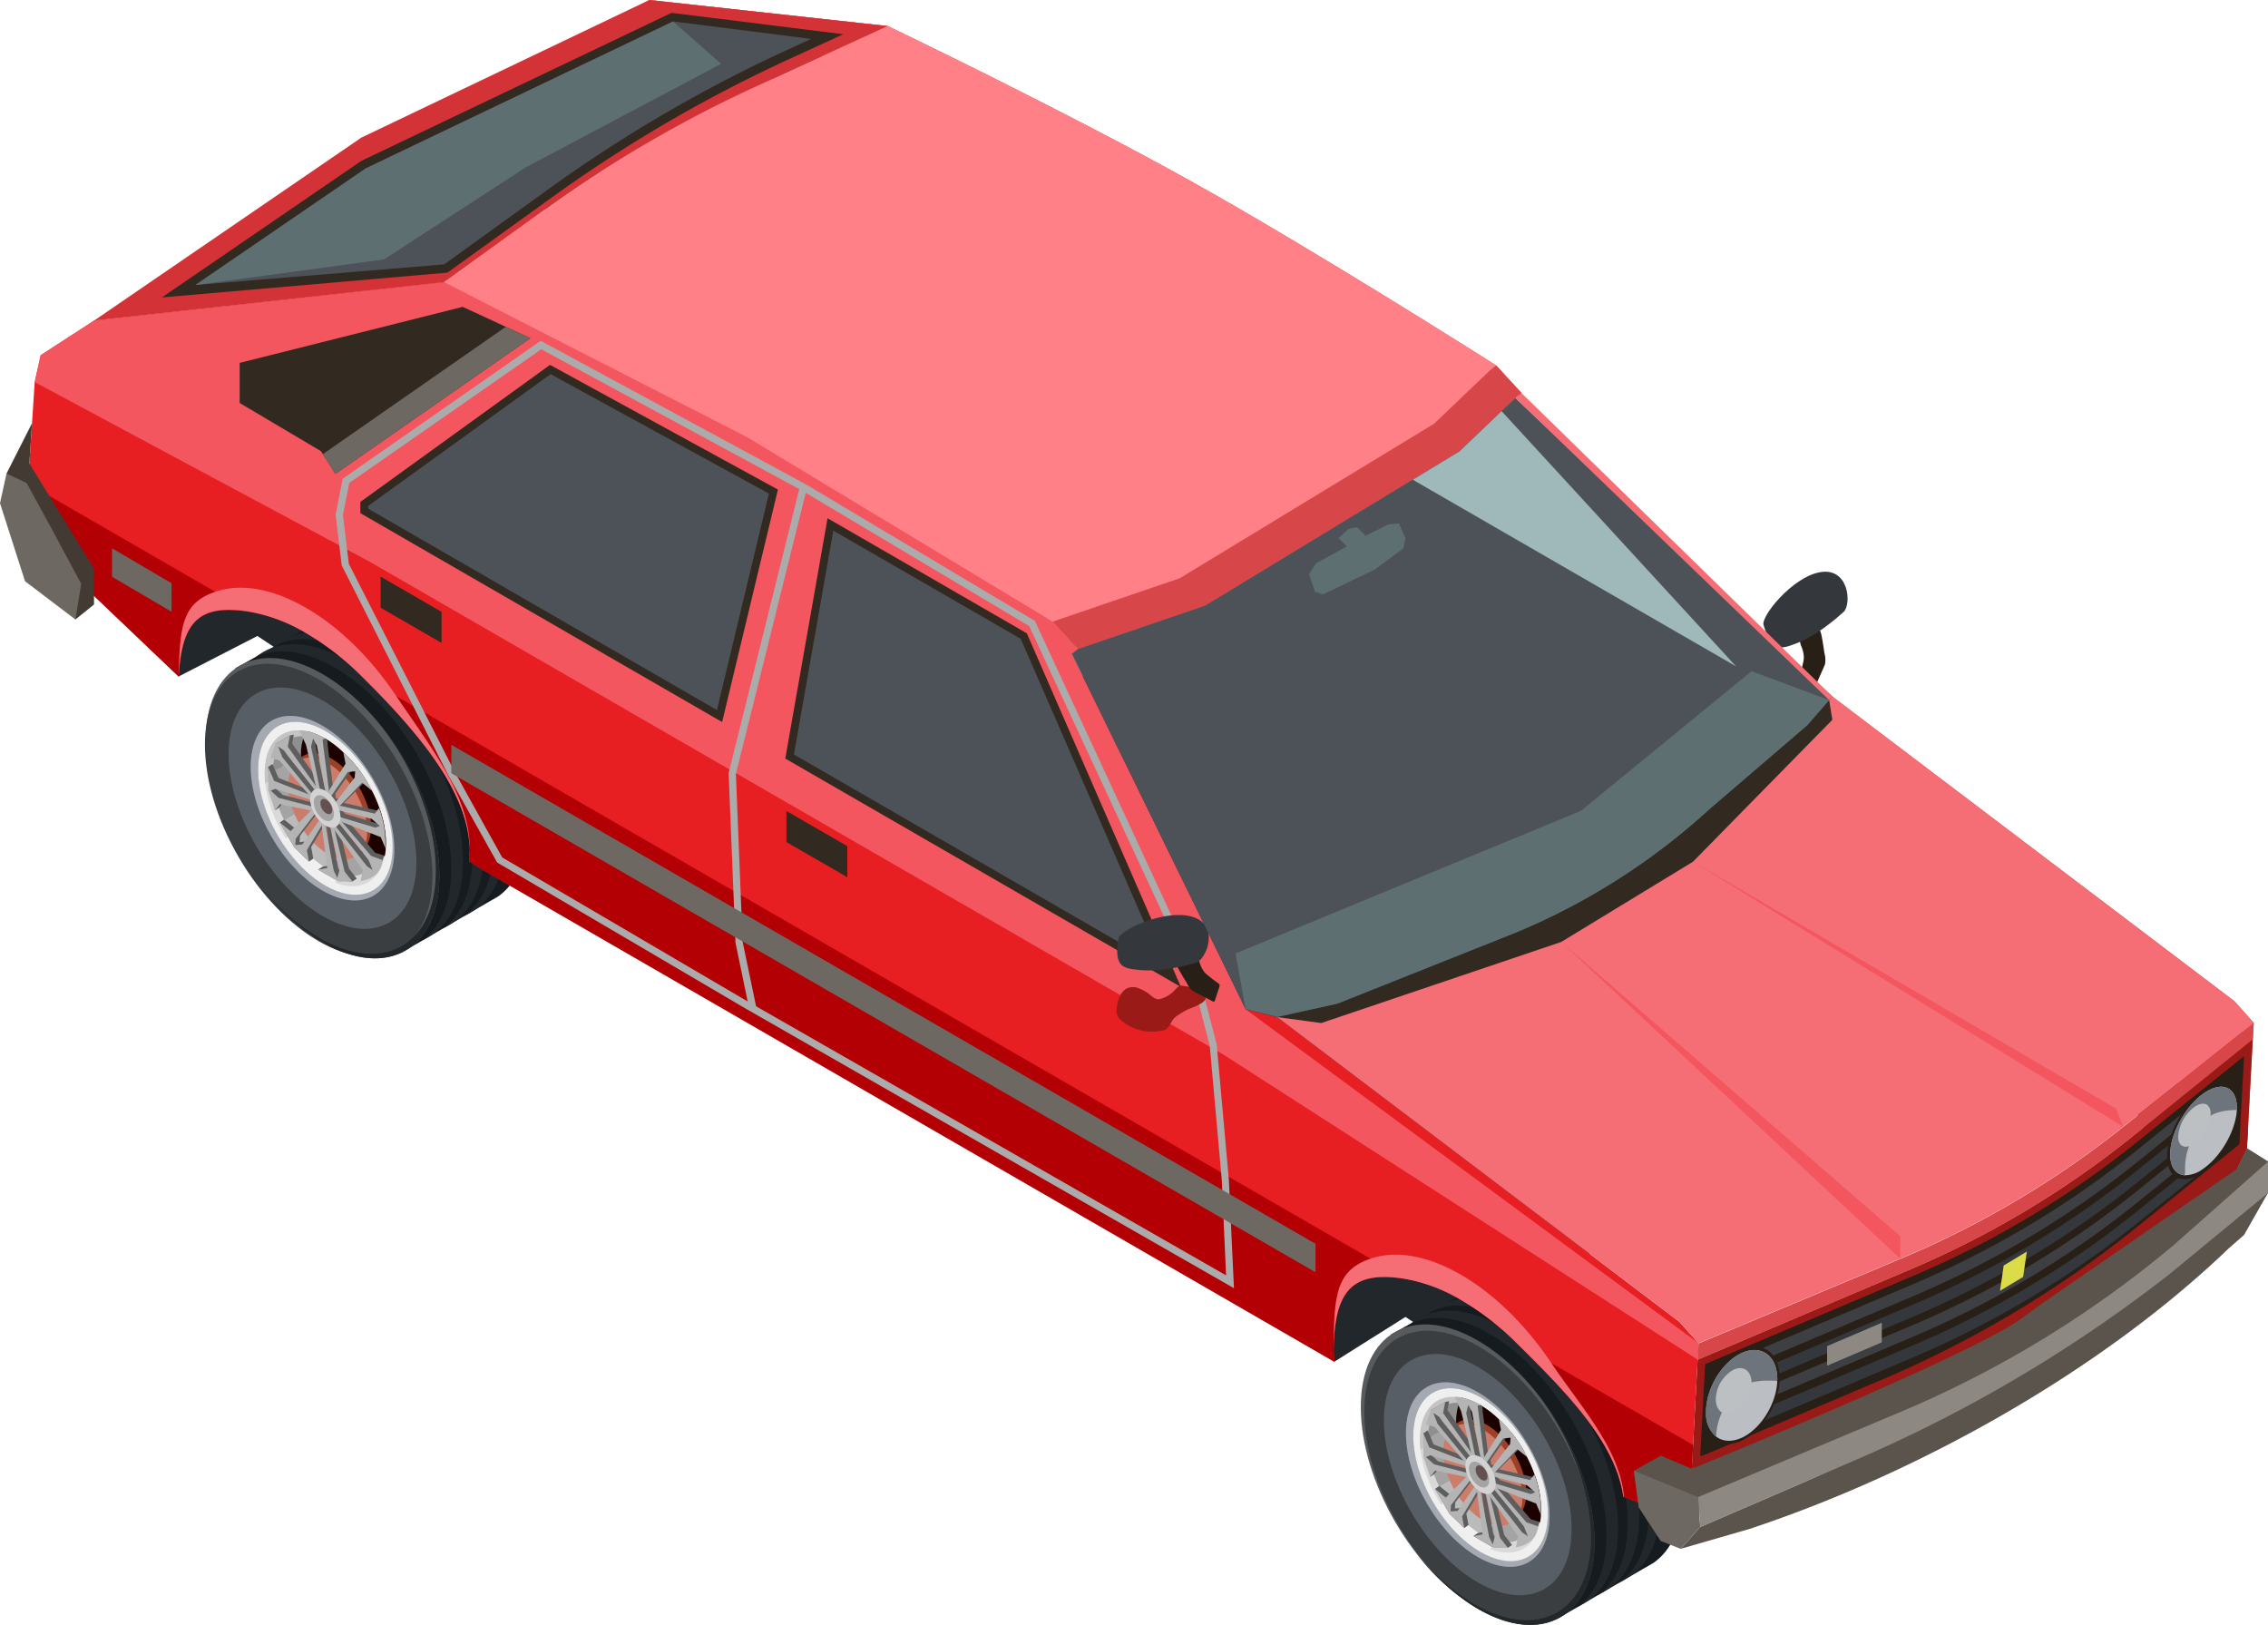 <svg xmlns="http://www.w3.org/2000/svg" xmlns:xlink="http://www.w3.org/1999/xlink" viewBox="0 0 530 379.69"><defs><style>.cls-1{isolation:isolate;}.cls-2{fill:#281f16;}.cls-3{fill:#34383d;}.cls-4{fill:#21272b;}.cls-5{fill:#151b1f;}.cls-6{fill:#242726;}.cls-7{fill:#585b5d;}.cls-8{fill:#3a3e40;}.cls-9{fill:#575e66;}.cls-10{fill:#6c7277;}.cls-11{fill:#a5a9b2;}.cls-12{fill:#2c3d4f;}.cls-13{fill:#0f2237;}.cls-14{fill:#3d454b;}.cls-15{fill:#7e8386;}.cls-16{fill:#c6c9ca;}.cls-17{fill:#d6d8d9;}.cls-18{fill:#efefef;}.cls-19{fill:url(#_ÂÁ_Ï_ÌÌ_È_ËÂÌÚ_8);}.cls-20{fill:url(#_ÂÁ_Ï_ÌÌ_È_ËÂÌÚ_18);}.cls-21{fill:#1d0000;}.cls-22{fill:#9e4025;}.cls-23{fill:#cc7c6a;}.cls-24{fill:#5e5e5e;}.cls-25{fill:#b4b4b4;}.cls-26{fill:#d3d3d3;}.cls-27{fill:#a4a4a4;}.cls-28{fill:#654f4f;}.cls-29{fill:url(#_ÂÁ_Ï_ÌÌ_È_ËÂÌÚ_8-2);}.cls-30{fill:url(#_ÂÁ_Ï_ÌÌ_È_ËÂÌÚ_18-2);}.cls-31{fill:#d33336;}.cls-32{fill:#f56e75;}.cls-33{fill:#991a17;}.cls-34{fill:#3d3f42;}.cls-35{fill:#dcdb48;}.cls-36{fill:#322920;}.cls-37{fill:#d7a32f;}.cls-38{fill:#4d5258;}.cls-39{mix-blend-mode:multiply;}.cls-40{fill:#ababab;}.cls-41{fill:#e71f23;}.cls-42{fill:#f3565e;}.cls-43{fill:#b30005;}.cls-44{fill:#6e6862;}.cls-45{fill:#433b33;}.cls-46{fill:#5e6f72;}.cls-47{fill:#ff8086;}.cls-48{fill:#d7474a;}.cls-49{fill:#9fb8b9;}.cls-50{fill:#bbbec2;}.cls-51{fill:#6d747b;}.cls-52{fill:#bdc0c3;}.cls-53{fill:#5b544d;}.cls-54{fill:#8e8882;}</style><linearGradient id="_ÂÁ_Ï_ÌÌ_È_ËÂÌÚ_8" x1="-315.75" y1="201.47" x2="-286.59" y2="176.23" gradientTransform="matrix(-1, 0, 0, 1, -225.16, 0)" gradientUnits="userSpaceOnUse"><stop offset="0.16" stop-color="#d9d9d9"/><stop offset="0.16" stop-color="#f0f0f0"/><stop offset="0.56" stop-color="#f0f0f0"/><stop offset="0.56" stop-color="#d9d9d9"/><stop offset="0.87" stop-color="#d9d9d9"/><stop offset="0.87" stop-color="#c4c4c4"/></linearGradient><linearGradient id="_ÂÁ_Ï_ÌÌ_È_ËÂÌÚ_18" x1="-310.48" y1="203.86" x2="-292.57" y2="172.84" gradientTransform="matrix(-1, 0, 0, 1, -225.16, 0)" gradientUnits="userSpaceOnUse"><stop offset="0.16" stop-color="#a4a4a4"/><stop offset="0.16" stop-color="#bbb"/><stop offset="0.56" stop-color="#bbb"/><stop offset="0.56" stop-color="#a4a4a4"/><stop offset="0.87" stop-color="#a4a4a4"/><stop offset="0.87" stop-color="#8f8f8f"/></linearGradient><linearGradient id="_ÂÁ_Ï_ÌÌ_È_ËÂÌÚ_8-2" x1="-585.7" y1="357.18" x2="-556.55" y2="331.94" xlink:href="#_ÂÁ_Ï_ÌÌ_È_ËÂÌÚ_8"/><linearGradient id="_ÂÁ_Ï_ÌÌ_È_ËÂÌÚ_18-2" x1="-580.44" y1="359.57" x2="-562.53" y2="328.56" xlink:href="#_ÂÁ_Ï_ÌÌ_È_ËÂÌÚ_18"/></defs><g class="cls-1"><g id="Layer_2" data-name="Layer 2"><g id="Layer_1-2" data-name="Layer 1"><path class="cls-2" d="M425.22,146.89a.54.54,0,0,1,0-.27,7.92,7.92,0,0,1-1.27.79,4.24,4.24,0,0,0-2.78.46,1.2,1.2,0,0,0-.64,1.23,6.93,6.93,0,0,0,.36,1.8,7,7,0,0,1,.64,2.88c-.1,1.07-.44,2.1-.64,3.16-.06.31-.3.86-.19,1.16s.86.66,1.21.89c.56.37,1.12.75,1.69,1.09s.63.39.88-.24c.61-1.56,1.37-3.07,2-4.64a5.73,5.73,0,0,0-.15-2.63c-.13-1-.29-2-.46-3-.09-.51-.19-1-.29-1.5C425.49,147.93,425.29,147.27,425.22,146.89Z"/><path class="cls-3" d="M425.12,133.73c7-1.39,7.63,7.52,5.69,9.27-4.8,4.33-8.62,6.43-11,7.32-3.54,1.33-5.67,2.24-7.7-4.28C411.49,144,418.73,135,425.12,133.73Z"/><polygon class="cls-4" points="41.75 158.06 60.15 148.6 127.69 193.51 311.82 318.17 328.44 307.71 385.28 345.33 341.43 179.45 40.09 106.42 41.75 158.06"/><path class="cls-5" d="M55,156.14l17.82,31.39,2.75,4.84,19.59,29.45s10.46-6.11,18.63-10.85c.84-.47,1.64-.94,2.38-1.37l.12-.06c4.39-3,7.08-8.89,7.08-17a42.55,42.55,0,0,0-.55-6.67,61.13,61.13,0,0,0-8.72-22.21c-4.8-7.65-11.1-14.26-18-18.24-6.72-3.88-12.88-4.63-17.66-2.77l-2.77,1.72C68.19,148.86,55,156.14,55,156.14Z"/><path class="cls-5" d="M70,189.15l5.58,3.22,18,10.4,29.22-16.87a61.13,61.13,0,0,0-8.72-22.21L72.84,187.53Z"/><path class="cls-6" d="M120.65,194.24c0-17.3-12.23-38.39-27.31-47.1Z"/><path class="cls-4" d="M90.79,148.52c-8.11-4.69-15.4-4.83-20.4-1.28-.23.17-.52.36-.84.57,4.86-2.33,11.36-1.73,18.5,2.39,15.08,8.71,27.31,29.8,27.31,47.11,0,8-2.66,13.8-7,16.85l1.73-1c4.94-2.81,8-8.88,8-17.54C118.1,178.32,105.87,157.23,90.79,148.52Z"/><path class="cls-4" d="M85.84,151.39c-8.11-4.68-15.4-4.83-20.4-1.27l-.84.57c4.87-2.34,11.36-1.74,18.5,2.39,15.09,8.7,27.31,29.79,27.31,47.1,0,8-2.66,13.81-7,16.85l1.73-1c4.95-2.82,8-8.89,8-17.54C113.15,181.19,100.93,160.1,85.84,151.39Z"/><path class="cls-4" d="M80.9,154.27c-8.12-4.69-15.4-4.84-20.41-1.28-.23.17-.52.36-.84.57,4.87-2.34,11.37-1.73,18.51,2.39,15.08,8.71,27.3,29.8,27.3,47.1,0,8-2.65,13.81-7,16.85l1.74-1c4.94-2.82,8-8.89,8-17.54C108.2,184.06,96,163,80.9,154.27Z"/><path class="cls-7" d="M48.06,173.07c0,17.31,12.23,38.39,27.31,47.1s27.31,1.74,27.31-15.57-12.23-38.39-27.31-47.1S48.06,155.77,48.06,173.07Z"/><ellipse class="cls-8" cx="75.61" cy="189.6" rx="21.78" ry="37.73" transform="matrix(0.86, -0.5, 0.5, 0.86, -85.35, 64.08)"/><path class="cls-4" d="M74.54,219.1c15.08,8.71,27.3,1.74,27.3-15.57,0-11.12-5-23.81-12.67-33.76,8.08,10.1,13.51,23.3,13.51,34.83,0,17.31-12.23,24.28-27.31,15.57a51.38,51.38,0,0,1-14.63-13.33A50.37,50.37,0,0,0,74.54,219.1Z"/><path class="cls-9" d="M53.43,176.17c0,13.9,9.82,30.85,21.94,37.85s21.94,1.39,21.94-12.52-9.82-30.85-21.94-37.85S53.43,162.26,53.43,176.17Z"/><path class="cls-10" d="M58.59,179.15c0,10.63,7.51,23.59,16.78,28.94s16.78,1.07,16.78-9.57-7.51-23.59-16.78-28.94S58.59,168.51,58.59,179.15Z"/><path class="cls-11" d="M58.59,179.15c0,10.63,7.51,23.59,16.78,28.94s16.78,1.07,16.78-9.57-7.51-23.59-16.78-28.94S58.59,168.51,58.59,179.15Zm1.73.59c0-9.91,7-13.9,15.62-8.91s15.63,17,15.63,26.95-7,13.9-15.63,8.92S60.32,189.64,60.32,179.74Z"/><path class="cls-12" d="M63.29,180.29c0,8.75,6.18,19.41,13.8,23.81,7,4.07,12.87,1.36,13.7-6a15.88,15.88,0,0,0,.1-1.87c0-5.9-2.81-12.68-7-17.81a25.2,25.2,0,0,0-6.81-6C69.47,168,63.29,171.55,63.29,180.29Z"/><path class="cls-13" d="M78.25,175.79c-4.54-2.62-10.27-2.62-14.16-.35,1.9-5,7-6.48,13-3S88,183,90,190.07C87.54,184.16,83.21,178.65,78.25,175.79Z"/><path class="cls-4" d="M70.43,182.2c0,6.65,4.7,14.76,10.5,18.11,4.53,2.61,8.39,1.56,9.86-2.21a15.88,15.88,0,0,0,.1-1.87c0-5.9-2.81-12.68-7-17.81a17.46,17.46,0,0,0-3-2.21C75.13,172.87,70.43,175.55,70.43,182.2Z"/><path class="cls-14" d="M88.9,191.53c0,.21,0,.42,0,.63a7.62,7.62,0,0,1-.79,3.17h0c-1.41,2.68-4.5,3.33-8.08,1.27-4.93-2.85-8.92-9.72-8.92-15.37,0-3,1.17-5.11,3-5.9a.85.85,0,0,1,.22-.09,5.9,5.9,0,0,1,4.38.28,10.37,10.37,0,0,1,1.3.64c3.74,2.16,6.93,6.66,8.26,11.16a16.5,16.5,0,0,1,.56,2.78A13.83,13.83,0,0,1,88.9,191.53Z"/><path class="cls-15" d="M88.33,192c0,.21,0,.42,0,.62a7.54,7.54,0,0,1-.79,3.17h0c-1.41,2.69-4.49,3.33-8.08,1.27-4.93-2.84-8.91-9.72-8.91-15.36,0-3,1.16-5.11,3-5.9a.72.72,0,0,1,.22-.1,6,6,0,0,1,4.38.29,11,11,0,0,1,1.3.63c3.74,2.17,6.94,6.66,8.26,11.17a15.57,15.57,0,0,1,.56,2.78A13.67,13.67,0,0,1,88.33,192Z"/><polygon class="cls-14" points="83.16 189.22 85.3 193.48 83.66 194.53 75.42 179.15 77.06 178.11 83.16 189.22"/><polygon class="cls-16" points="79.99 187.19 83.66 194.53 81.88 195.31 73.78 180.36 75.42 179.15 79.99 187.19"/><path class="cls-10" d="M85.29,187.72a3.08,3.08,0,0,1-.87,2.4,17,17,0,0,1-2.57,1.61l-5.83-10a14.26,14.26,0,0,0,2-1.19c.75-.63,1.9-.65,3.19.1A9,9,0,0,1,85.29,187.72Z"/><path class="cls-16" d="M83.08,189.08c0,2.6-1.84,3.65-4.1,2.34a9,9,0,0,1-4.11-7.08c0-2.6,1.84-3.65,4.11-2.34A9.06,9.06,0,0,1,83.08,189.08Z"/><path class="cls-10" d="M80.93,187.78a1.3,1.3,0,0,1-.37,1,7.07,7.07,0,0,1-1.09.69L77,185.24a6.13,6.13,0,0,0,.84-.5,1.14,1.14,0,0,1,1.35,0A3.83,3.83,0,0,1,80.93,187.78Z"/><path class="cls-17" d="M80,188.35c0,1.1-.78,1.55-1.74,1a3.82,3.82,0,0,1-1.74-3c0-1.1.78-1.54,1.74-1A3.85,3.85,0,0,1,80,188.35Z"/><path class="cls-18" d="M91.74,197.91c0,10-7,14-15.72,9s-15.71-17.15-15.71-27.11,7-14,15.71-9S91.74,188,91.74,197.91Z"/><path class="cls-19" d="M61.84,180.66c0,9,6.35,19.93,14.18,24.45,6.89,4,12.64,1.65,13.9-5.11a10.24,10.24,0,0,0,.21-1.4v-.07c0-.09,0-.18,0-.29,0-.39,0-.79,0-1.22v-.47a25.65,25.65,0,0,0-1.43-7.46c0-.07-.06-.15-.08-.22a30.8,30.8,0,0,0-1.72-4v0q-.25-.5-.54-1c-.12-.24-.25-.48-.38-.7A32.46,32.46,0,0,0,83.24,179,27.86,27.86,0,0,0,81,176.52l-.14-.14-.63-.59v0a22.39,22.39,0,0,0-3.82-3l-.35-.22a.13.13,0,0,1-.07,0,12.89,12.89,0,0,0-1.16-.6l-.16-.08c-.24-.12-.46-.22-.68-.31a13.8,13.8,0,0,0-2.41-.75,9,9,0,0,0-1.67-.18C65.14,170.48,61.84,174.17,61.84,180.66Z"/><path class="cls-20" d="M89.07,195.69c0,8.05-5.69,11.29-12.7,7.24S63.66,189.07,63.66,181s5.69-11.29,12.71-7.24S89.07,187.64,89.07,195.69Z"/><path class="cls-21" d="M70.32,176.45c0,8.06,5.7,17.87,12.72,21.91a11.54,11.54,0,0,0,5.3,1.71,6.29,6.29,0,0,0,1.58-.07,10.24,10.24,0,0,0,.21-1.4v-.07c0-.11,0-.22,0-.33A11.37,11.37,0,0,0,90.2,197v-.47a25.65,25.65,0,0,0-1.43-7.46c0-.07-.06-.15-.08-.22a30.8,30.8,0,0,0-1.72-4v0q-.25-.5-.54-1c-.12-.24-.25-.48-.38-.7A32.46,32.46,0,0,0,83.24,179,27.86,27.86,0,0,0,81,176.52l-.14-.14-.63-.59v0a22.39,22.39,0,0,0-3.82-3l-.35-.22a.13.13,0,0,1-.07,0,12.89,12.89,0,0,0-1.16-.6l-.16-.08c-.24-.12-.46-.22-.68-.31a13.8,13.8,0,0,0-2.41-.75,9,9,0,0,0-.55,1.21,4.85,4.85,0,0,0-.2.61A12.53,12.53,0,0,0,70.32,176.45Z"/><path class="cls-22" d="M68.23,182.48c0,5.86,4.14,13,9.25,16s9.25.59,9.25-5.27-4.14-13-9.25-15.95S68.23,176.62,68.23,182.48Z"/><path class="cls-23" d="M67.32,183.55c0,5.86,4.14,13,9.25,15.95s9.25.58,9.25-5.28-4.14-13-9.25-15.95S67.32,177.69,67.32,183.55Z"/><path class="cls-24" d="M77,188.15l.31.35.63.75,1.25,1.44.34.13.67.27L89,194.51l1,.4.18,1.64a25.65,25.65,0,0,0-1.43-7.46l-.08.4-.4-.09-.26-.05-7.64-1.75-.29-.07-.33-.08ZM80,189.46l-.37-.39.55-.51,7.77,2,.74,1.21,0,0v0l.13.22,0,.36v.24l-.46-.13-7.68-2.31Z"/><path class="cls-24" d="M77,188.15l1,.2,1.11.22.27.06.28-.29.75-.74,4.45-4.52.25-.26.06,0,.37.31.91.74,0,0-.42-.73A32.46,32.46,0,0,0,83.24,179l-.77,0-.52,0-.51-1.18-.33-.75.11.51.13.66-3.48,5.77-.31.51ZM83.92,181l-4.36,5.65-.44,0-.62-.07-.13-1.13,3.53-5.1.44-.64,1,.58Z"/><path class="cls-24" d="M71.92,173.42l2.56,10.51.29.49.5.83,1,1.71.43.7.29.49.55-.9.57-1L78,185.19l-.13-1.08-.11-.75-1.12-8.69-.07-.5,0-.29-.09-1-.35-.22a.13.13,0,0,1-.07,0,12.89,12.89,0,0,0-1.16-.6l-2-.26-.84,0,0,.44Zm1.75.31.09,0,.57-.29.72.13,1.32,10.11.44.78-.26.52-.7-1,0-.06Z"/><path class="cls-24" d="M64.38,173.79l1.31,3.46,7.36,8.58,4,2.32L76.27,185l-8-11.26.4-2.08-.9.17Zm1.62,0,1.33.89,6.55,9.65,1,.94-.91-.39-7-8.59Z"/><path class="cls-24" d="M63.66,178.51l-1,.69.38,5.5,1.25,4.65,1-.69,1.12-1.46,7.87,1.64,2.75-.69-2.19-2.55-9.75-3.82Zm.61,5.54,1-.41,8.13,2.44,1,1.13-.56.52-7.76-2Z"/><path class="cls-24" d="M66.39,191.49l-1,.69L68.77,198l3.44,3.31,1-.69-.5-2.68,3.77-6.27.54-3.52-2.34-.49-5.78,5.86ZM70,196.76l.11-1.47,4.36-5.67,1.06.14.13,1.12-4,5.74Z"/><path class="cls-24" d="M75.35,202.51l-1,.69,4.36,2.52,3.66.25,1-.69-1.83-2.34L79,192.44l-2-4.29L75.91,190l1.57,12.1Zm3.66.25L77,192.3l.46-1,.14,1.12,2.14,10.14.09,1.81Z"/><path class="cls-24" d="M77,192.3l8.75,10.22-.5,2.6,3.38-1.93,1.15-3.29-2.09-.63-7.36-8.58L77,188.15Zm2.13-1.23.78,1,6.71,8.31,1.4,2.18-1.33-.89-7.14-9.12Z"/><path class="cls-25" d="M76,188.83l2.18,2.55L89,195.61l0,.07v0l1.08,2.5,0,0c0-.39,0-.79,0-1.22v-.47a25.65,25.65,0,0,0-1.43-7.46c0-.07-.06-.15-.08-.22l-.4.53-.17.22-.42.55-8.06-1.83-.28-.06-.59-.13-.79.2-.64.15Zm3.54,2-1-1,.57-.52.81.21,6.94,1.81,1.42,1.25.48.41-1,.4-7.53-2.24-.59-.18Z"/><path class="cls-25" d="M76,188.83l2,.42.38.08.74-.76.27-.29.74-.75,4.48-4.65.26.2.79.64L87,184.81v0l.13.09-.63-1.07-.42-.73A32.46,32.46,0,0,0,83.24,179,27.86,27.86,0,0,0,81,176.52l-.14-.14-.63-.59v0l.22,1.1.3,1.54-3,4.89-.9,1.47-.29.47L76.31,187Zm7-8.61-.11,1.47-3.81,4.92-.57.75-1-.11-.09,0-.11-1.12.62-.92,3.35-4.83.55-.05Z"/><path class="cls-25" d="M69.94,170.65l.62,1.37.3.63L71.5,174,74,184.55l2,4.28.72-1.17.4-.68-.28-2.15,0-.41-.64-5-.78-6.19,0-.51.75-.15a.13.13,0,0,1-.07,0,12.89,12.89,0,0,0-1.16-.6l-.16-.08c-.24-.12-.46-.22-.68-.31a13.8,13.8,0,0,0-2.41-.75A9,9,0,0,0,69.94,170.65Zm4.83,13.77-2.09-10,.49-1.87.59,1.13.28.54,1.81,9.7.15.75-.46.95-.27-.38-.46-.68Z"/><path class="cls-25" d="M63.23,177.08l2.09.63,7.36,8.58L76,188.84l-.75-3.12-8-11.26.5-2.6-3.38,1.93ZM65,174.43l1.33.89,7.14,9.12.42,1.47-.91-.39-7-8.59Z"/><path class="cls-25" d="M62.66,179.2v5.48l1.63,4.67,1.11-1.46,7.88,1.64,2.74-.69-2.18-2.55-9.76-3.82Zm.61,5.54,1-.41,8.13,2.44,1,1.13-.56.52-7.76-2Z"/><path class="cls-25" d="M65.39,192.18,68.77,198l3.44,3.31-.5-2.68,3.77-6.27.54-3.52-2.33-.49-5.79,5.86ZM69,197.45l.1-1.47,4.36-5.67,1.07.14.13,1.12-4,5.74Z"/><path class="cls-25" d="M76,202.89l-1.66.31L79.12,206h3.25l-1.83-2.34L78,193.13l-2-4.29L74.9,190.7l1.58,12.1Zm2,.56L76,193l.46-.94.73,1.07,2.15,10.14-.51,1.86Z"/><path class="cls-25" d="M76.78,192l8,11.26-.5,2.6a7.46,7.46,0,0,0,3.4-1.39,5,5,0,0,0,1.7-3.51L86.73,200l-7.37-8.58L76,188.84Zm1.39-.19.91.39,7,8.6,1,2.49-1.33-.89-7.13-9.12Z"/><path class="cls-26" d="M79.57,190.88c0,2.25-1.59,3.15-3.55,2a7.81,7.81,0,0,1-3.54-6.11c0-2.25,1.59-3.15,3.54-2A7.81,7.81,0,0,1,79.57,190.88Z"/><path class="cls-27" d="M73.32,187.47a5.19,5.19,0,0,0,2.36,4.07c1.3.75,2.36.15,2.36-1.35a5.23,5.23,0,0,0-2.36-4.07C74.37,185.37,73.32,186,73.32,187.47Z"/><path class="cls-28" d="M74.87,187.66a3,3,0,0,0,1.39,2.39c.77.44,1.39.09,1.39-.79a3,3,0,0,0-1.39-2.39C75.49,186.42,74.87,186.78,74.87,187.66Z"/><path class="cls-5" d="M325,311.85l17.82,31.39,2.75,4.84,19.59,29.45s10.46-6.11,18.63-10.85c.84-.47,1.64-.94,2.38-1.37l.12-.06c4.39-3,7.08-8.88,7.08-17a41.19,41.19,0,0,0-.56-6.66,60.93,60.93,0,0,0-8.72-22.22c-4.8-7.65-11.09-14.26-18-18.24-6.72-3.87-12.88-4.63-17.66-2.77-.78.5-1.72,1.07-2.77,1.73C338.14,304.57,325,311.85,325,311.85Z"/><path class="cls-5" d="M340,344.86l5.58,3.22,18,10.4,29.21-16.86a60.93,60.93,0,0,0-8.72-22.22L342.8,343.24Z"/><path class="cls-6" d="M390.61,350c0-17.3-12.23-38.39-27.31-47.1Z"/><path class="cls-4" d="M360.75,304.23c-8.11-4.68-15.4-4.83-20.4-1.27l-.84.57c4.86-2.34,11.36-1.74,18.5,2.38,15.08,8.71,27.31,29.8,27.31,47.11,0,8-2.66,13.81-7,16.85l1.73-1c4.94-2.82,8-8.89,8-17.55C388.06,334,375.83,312.94,360.75,304.23Z"/><path class="cls-4" d="M355.8,307.1c-8.11-4.68-15.4-4.83-20.4-1.27l-.84.57c4.86-2.34,11.36-1.73,18.5,2.39,15.08,8.71,27.31,29.8,27.31,47.1,0,8-2.66,13.81-7,16.85l1.73-1c4.94-2.82,8-8.89,8-17.54C383.11,336.9,370.88,315.81,355.8,307.1Z"/><path class="cls-4" d="M350.85,310c-8.11-4.69-15.4-4.84-20.4-1.28-.23.17-.52.36-.84.57,4.87-2.34,11.36-1.73,18.5,2.39,15.09,8.71,27.31,29.8,27.31,47.11,0,8-2.65,13.8-7,16.85l1.73-1c4.95-2.82,8-8.89,8-17.54C378.16,339.77,365.94,318.68,350.85,310Z"/><path class="cls-7" d="M318,328.78c0,17.31,12.23,38.39,27.31,47.1s27.31,1.74,27.31-15.57-12.23-38.39-27.31-47.1S318,311.48,318,328.78Z"/><ellipse class="cls-8" cx="345.57" cy="345.31" rx="21.78" ry="37.73" transform="translate(-127.03 221.61) rotate(-30.31)"/><path class="cls-4" d="M344.5,374.81c15.08,8.71,27.3,1.74,27.3-15.56,0-11.13-5.06-23.81-12.67-33.77,8.08,10.1,13.51,23.31,13.51,34.83,0,17.31-12.23,24.28-27.31,15.57a51.24,51.24,0,0,1-14.63-13.33A50.21,50.21,0,0,0,344.5,374.81Z"/><path class="cls-9" d="M323.39,331.88c0,13.9,9.82,30.85,21.94,37.85s21.94,1.39,21.94-12.51-9.82-30.86-21.94-37.85S323.39,318,323.39,331.88Z"/><path class="cls-10" d="M328.55,334.86c0,10.63,7.51,23.59,16.78,28.94s16.78,1.07,16.78-9.56-7.51-23.6-16.78-28.95S328.55,324.22,328.55,334.86Z"/><path class="cls-11" d="M328.55,334.86c0,10.63,7.51,23.59,16.78,28.94s16.78,1.07,16.78-9.56-7.51-23.6-16.78-28.95S328.55,324.22,328.55,334.86Zm1.72.59c0-9.91,7-13.89,15.63-8.91s15.63,17,15.63,27-7,13.89-15.63,8.91S330.27,345.35,330.27,335.45Z"/><path class="cls-12" d="M333.25,336c0,8.75,6.18,19.4,13.8,23.8,7.05,4.07,12.87,1.36,13.7-6a16.17,16.17,0,0,0,.1-1.88c0-5.9-2.81-12.67-7-17.81a25.16,25.16,0,0,0-6.81-6C339.43,323.73,333.25,327.26,333.25,336Z"/><path class="cls-13" d="M348.21,331.5c-4.54-2.62-10.27-2.62-14.16-.35,1.9-5,7-6.48,13-3s10.91,10.54,12.89,17.64C357.5,339.87,353.17,334.36,348.21,331.5Z"/><path class="cls-4" d="M340.39,337.91c0,6.65,4.7,14.76,10.5,18.11,4.53,2.61,8.39,1.56,9.86-2.2a16.17,16.17,0,0,0,.1-1.88c0-5.9-2.81-12.67-7-17.81a16.88,16.88,0,0,0-3-2.2C345.09,328.58,340.39,331.26,340.39,337.91Z"/><path class="cls-14" d="M358.86,347.24c0,.21,0,.43,0,.63a7.78,7.78,0,0,1-.79,3.17h0c-1.4,2.69-4.49,3.33-8.07,1.27C345,349.47,341,342.6,341,337c0-3,1.16-5.1,3-5.9a1.09,1.09,0,0,1,.23-.09,6,6,0,0,1,4.38.28,10.37,10.37,0,0,1,1.3.64c3.74,2.17,6.93,6.66,8.25,11.17a14.58,14.58,0,0,1,.56,2.78A11.24,11.24,0,0,1,358.86,347.24Z"/><path class="cls-15" d="M358.29,347.67c0,.21,0,.42,0,.62a7.54,7.54,0,0,1-.79,3.17v0c-1.41,2.68-4.5,3.33-8.08,1.26-4.93-2.84-8.92-9.71-8.92-15.36,0-3.05,1.17-5.11,3-5.9a1.07,1.07,0,0,1,.22-.1,6,6,0,0,1,4.38.29,11,11,0,0,1,1.3.63c3.74,2.17,6.94,6.67,8.26,11.17a16.5,16.5,0,0,1,.56,2.78A13.67,13.67,0,0,1,358.29,347.67Z"/><polygon class="cls-14" points="353.12 344.93 355.25 349.19 353.62 350.24 345.38 334.86 347.02 333.82 353.12 344.93"/><polygon class="cls-16" points="349.95 342.9 353.62 350.24 351.84 351.02 343.74 336.07 345.38 334.86 349.95 342.9"/><path class="cls-10" d="M355.25,343.44a3.11,3.11,0,0,1-.87,2.4,17.56,17.56,0,0,1-2.57,1.6l-5.83-10a14.26,14.26,0,0,0,2-1.19c.75-.63,1.9-.65,3.19.1A9,9,0,0,1,355.25,343.44Z"/><path class="cls-16" d="M353,344.79c0,2.6-1.84,3.65-4.11,2.34a9.06,9.06,0,0,1-4.1-7.08c0-2.6,1.84-3.65,4.1-2.34A9,9,0,0,1,353,344.79Z"/><path class="cls-10" d="M350.89,343.49a1.34,1.34,0,0,1-.37,1,7.6,7.6,0,0,1-1.09.68L347,341a6.13,6.13,0,0,0,.84-.5,1.14,1.14,0,0,1,1.35,0A3.83,3.83,0,0,1,350.89,343.49Z"/><path class="cls-17" d="M350,344.06c0,1.11-.78,1.55-1.74,1a3.85,3.85,0,0,1-1.74-3c0-1.11.78-1.55,1.74-1A3.85,3.85,0,0,1,350,344.06Z"/><path class="cls-18" d="M361.7,353.62c0,10-7,14-15.72,9s-15.72-17.15-15.72-27.11,7-14,15.72-9S361.7,343.66,361.7,353.62Z"/><path class="cls-29" d="M331.8,336.37c0,9,6.35,19.93,14.18,24.45,6.89,4,12.64,1.65,13.9-5.11a10.26,10.26,0,0,0,.2-1.4v-.07c0-.09,0-.18,0-.29,0-.39,0-.79,0-1.21v-.48a26.05,26.05,0,0,0-1.43-7.46c0-.07-.06-.15-.08-.22a32.22,32.22,0,0,0-1.72-4v0q-.26-.5-.54-1c-.13-.24-.25-.48-.38-.7a32.46,32.46,0,0,0-2.81-4.08,27.92,27.92,0,0,0-2.21-2.51l-.14-.15-.63-.59v0a22.39,22.39,0,0,0-3.82-3c-.11-.07-.24-.14-.35-.22l-.07,0c-.39-.22-.79-.44-1.16-.61a.87.87,0,0,0-.17-.07c-.23-.13-.45-.22-.67-.32a14.71,14.71,0,0,0-2.41-.75,9,9,0,0,0-1.67-.18C335.1,326.19,331.8,329.88,331.8,336.37Z"/><path class="cls-30" d="M359,351.4c0,8.05-5.69,11.29-12.71,7.24s-12.7-13.86-12.7-21.91,5.69-11.29,12.7-7.24S359,343.35,359,351.4Z"/><path class="cls-21" d="M340.28,332.16c0,8.07,5.7,17.88,12.71,21.92a11.71,11.71,0,0,0,5.31,1.7,6.31,6.31,0,0,0,1.58-.07,10.26,10.26,0,0,0,.2-1.4v-.07a1.83,1.83,0,0,0,0-.33,11.31,11.31,0,0,0,.06-1.17v-.48a26.05,26.05,0,0,0-1.43-7.46c0-.07-.06-.15-.08-.22a32.22,32.22,0,0,0-1.72-4v0q-.26-.5-.54-1c-.13-.24-.25-.48-.38-.7a32.46,32.46,0,0,0-2.81-4.08,27.92,27.92,0,0,0-2.21-2.51l-.14-.15-.63-.59v0a22.39,22.39,0,0,0-3.82-3c-.11-.07-.24-.14-.35-.22l-.07,0c-.39-.22-.79-.44-1.16-.61a.87.87,0,0,0-.17-.07c-.23-.13-.45-.22-.67-.32a14.71,14.71,0,0,0-2.41-.75,9,9,0,0,0-.55,1.21,3.63,3.63,0,0,0-.2.61A12.53,12.53,0,0,0,340.28,332.16Z"/><path class="cls-22" d="M338.19,338.19c0,5.86,4.14,13,9.25,15.95s9.25.59,9.25-5.27-4.14-13-9.25-15.95S338.19,332.33,338.19,338.19Z"/><path class="cls-23" d="M337.28,339.26c0,5.86,4.14,13,9.25,15.95s9.25.59,9.25-5.27-4.14-13-9.25-15.95S337.28,333.4,337.28,339.26Z"/><path class="cls-24" d="M347,343.86l.31.35.62.75,1.25,1.44.35.13.66.27,8.78,3.42,1,.4.19,1.64a26.05,26.05,0,0,0-1.43-7.46l-.08.4-.4-.09-.26-.05-7.64-1.75-.29-.07-.34-.07Zm2.92,1.31-.37-.39.55-.51,7.77,2,.74,1.21,0,0v0l.12.22v.6l-.46-.13-7.68-2.31Z"/><path class="cls-24" d="M347,343.86l.95.2,1.11.23.27,0,.28-.29.75-.74,4.44-4.52.26-.25.06-.06.36.31.92.74,0,0-.42-.74a32.46,32.46,0,0,0-2.81-4.08l-.77,0-.52,0-.51-1.18-.33-.75.11.51.12.66-3.47,5.77-.31.52Zm6.89-7.14-4.36,5.66-.44-.06-.62-.07-.13-1.12,3.53-5.11.44-.64,1,.58Z"/><path class="cls-24" d="M341.88,329.13l2.55,10.51.3.49.49.83,1,1.71.42.7.3.49.55-.9.57-1-.15-1.08-.13-1.09-.11-.75-1.12-8.69-.07-.5,0-.29-.09-1c-.11-.07-.24-.14-.35-.22l-.07,0c-.39-.22-.79-.44-1.16-.61l-1.95-.26-.84,0,0,.45Zm1.75.31.09,0,.57-.3.71.13,1.32,10.11.45.78-.26.52-.7-1,0-.06Z"/><path class="cls-24" d="M334.34,329.5l1.31,3.46,7.36,8.58,4,2.32-.76-3.12-8-11.26.4-2.08-.9.17Zm1.62-.05,1.32.89,6.56,9.65,1,.94-.91-.38-7-8.6Z"/><path class="cls-24" d="M333.62,334.22l-1,.69.38,5.5,1.24,4.65,1-.69,1.12-1.45,7.87,1.63,2.75-.69-2.19-2.55L335,337.49Zm.61,5.54,1-.41,8.13,2.44,1.05,1.13-.56.53-7.76-2Z"/><path class="cls-24" d="M336.35,347.2l-1,.69,3.37,5.82,3.45,3.32,1-.69-.51-2.69,3.78-6.27.54-3.52-2.34-.48-5.79,5.85Zm3.63,5.27.11-1.46,4.36-5.68,1.06.14.13,1.12-4,5.74Z"/><path class="cls-24" d="M345.31,358.22l-1,.69,4.37,2.52,3.66.25,1-.69-1.83-2.34L349,348.15l-2-4.29-1.12,1.86,1.57,12.1Zm3.66.25L347,348l.46-.94.14,1.11,2.14,10.14.09,1.81Z"/><path class="cls-24" d="M347,348l8.75,10.23-.5,2.59,3.38-1.92,1.15-3.3-2.09-.62-7.36-8.59L347,343.86Zm2.13-1.22.77,1,6.72,8.31,1.39,2.18-1.32-.89-7.14-9.12Z"/><path class="cls-25" d="M346,344.54l2.18,2.56L359,351.32l0,.07v0l1.08,2.5,0,0c0-.39,0-.79,0-1.21v-.48a26.05,26.05,0,0,0-1.43-7.46c0-.07-.06-.15-.08-.22l-.4.53-.17.22-.42.55-8.06-1.83-.28-.06-.59-.13-.79.2-.64.15Zm3.54,2-1-1,.57-.52.81.21,6.94,1.82,1.42,1.24.47.41-1,.4-7.54-2.24-.58-.18Z"/><path class="cls-25" d="M346,344.54l1.94.42.39.08.74-.75.27-.3.74-.75,4.48-4.65.25.2.79.65,1.35,1.08v0l.12.09-.62-1.06-.42-.74a32.46,32.46,0,0,0-2.81-4.08,27.92,27.92,0,0,0-2.21-2.51l-.14-.15-.63-.59v0l.22,1.1.3,1.54-3,4.89-.9,1.47-.29.48-.26,1.65Zm7-8.61-.11,1.47-3.8,4.92-.57.75-1-.11-.09,0-.11-1.12.62-.91,3.34-4.84.56-.05Z"/><path class="cls-25" d="M339.9,326.36l.62,1.38.3.62.64,1.4,2.53,10.5,2,4.28.71-1.17.41-.68-.28-2.15-.05-.41-.65-5-.77-6.19-.05-.51.75-.15-.07,0c-.39-.22-.79-.44-1.16-.61a.87.87,0,0,0-.17-.07c-.23-.13-.45-.22-.67-.32a14.71,14.71,0,0,0-2.41-.75A9,9,0,0,0,339.9,326.36Zm4.83,13.77-2.1-10,.5-1.87.59,1.14.27.53,1.82,9.7.15.75-.46,1-.28-.39-.45-.68Z"/><path class="cls-25" d="M333.19,332.79l2.08.63,7.37,8.58,3.34,2.55-.75-3.12-8-11.26.5-2.6-3.38,1.93Zm1.76-2.65,1.33.89,7.14,9.12.42,1.47-.92-.38-7-8.6Z"/><path class="cls-25" d="M332.62,334.91v5.48l1.62,4.67,1.12-1.45,7.88,1.63,2.74-.69L343.8,342,334,338.18Zm.61,5.54,1-.41,8.13,2.44,1.05,1.13-.55.53-7.76-2Z"/><path class="cls-25" d="M335.35,347.89l3.37,5.82,3.45,3.32-.5-2.69,3.77-6.27.54-3.52-2.33-.49-5.79,5.86Zm3.63,5.27.1-1.46,4.36-5.68,1.07.14.12,1.12-4,5.74Z"/><path class="cls-25" d="M346,358.6l-1.66.31,4.78,2.76h3.25l-1.83-2.34L348,348.84l-2-4.29-1.12,1.86,1.58,12.1Zm2,.56-2-10.46.46-.94.73,1.06L349.33,359l-.5,1.86Z"/><path class="cls-25" d="M346.74,347.66l8,11.27-.5,2.59a7.34,7.34,0,0,0,3.4-1.39,5,5,0,0,0,1.7-3.51l-2.66-.94-7.37-8.59L346,344.55Zm1.39-.18.91.38,7,8.6,1,2.49-1.33-.89-7.14-9.12Z"/><path class="cls-26" d="M349.53,346.59c0,2.25-1.59,3.15-3.55,2a7.79,7.79,0,0,1-3.54-6.11c0-2.24,1.58-3.15,3.54-2A7.81,7.81,0,0,1,349.53,346.59Z"/><path class="cls-27" d="M343.28,343.18a5.17,5.17,0,0,0,2.36,4.07c1.3.75,2.36.15,2.36-1.34a5.23,5.23,0,0,0-2.36-4.08C344.33,341.08,343.28,341.68,343.28,343.18Z"/><path class="cls-28" d="M344.83,343.37a3,3,0,0,0,1.39,2.39c.77.45,1.39.09,1.39-.79a3,3,0,0,0-1.39-2.39C345.45,342.13,344.83,342.49,344.83,343.37Z"/><path class="cls-31" d="M526.66,239l-.21,3.81-1.08,20-.3,5.57-6.85,14.2L505,277.36l-.18-.08c-1.77-13-9.8-27.61-20.65-38.37l-26-15c-12.22-2-20.85,5-21,18.9,0,1,0,1.94.12,2.92L263.19,145.23l-25-14.43-3.06-1.94,0,0c.07-.84.1-1.71.1-2.61-.16-14.11-8.79-31.07-21-43.18l-26-15c-11.82-1.94-20.29,4.55-21,17.59l0,0L139.64,59.38l-2-13-1.31-8.33,1.55-23.71,1.4-6.25L151.73,0l55.72,6.09s41.26,19.79,70.61,36.13C307.18,58.43,349,85,349.63,85.4h0l5.93,6.45L354.12,93l66.69,67.91,7.38,1.84,94,71.21Z"/><path class="cls-32" d="M526.66,239l-.21,3.82-110.74-71.2L216.06,56.3,137.85,14.37l1.4-6.25L151.73,0l55.72,6.09s41.26,19.79,70.61,36.13,71.58,43.19,71.58,43.19l5.93,6.45L354.12,93l66.69,67.91Z"/><path class="cls-33" d="M188.22,68.06c-11.83-1.94-20.3,4.55-21,17.59l0,0L139.64,59.38,136.3,38.09Z"/><path class="cls-33" d="M437.16,242.82c0,1,0,1.94.12,2.92L238.2,130.8l-3.06-1.94,0,0c.06-.84.1-1.7.11-2.6-.17-14.11-8.8-31.07-21-43.17l244,140.86C446,221.92,437.33,228.91,437.16,242.82Z"/><path class="cls-33" d="M525.38,262.72l-.3,5.57-6.86,14.2L505,277.36l-.18-.09c-1.77-13-9.79-27.6-20.65-38.35Z"/><polygon class="cls-33" points="525.08 268.29 518.22 282.49 473.3 319.79 392.76 354.92 395.34 343.2 525.08 268.29"/><path class="cls-33" d="M396.71,317.68l-1.37,25.52,45.37-19.26A252.91,252.91,0,0,0,501,287.74l24.06-19.45,1.37-25.52-27.71,22.41a220.06,220.06,0,0,1-52.33,31.41Z"/><path class="cls-2" d="M524.4,246.78l-.09,1.83-.16,2.95-.11,2-.16,3-.11,2-.16,2.95-.11,2-.15,3-.05.86-23.43,18.94a251.2,251.2,0,0,1-33.26,22.74c-1,.6-2.1,1.19-3.15,1.77A250.25,250.25,0,0,1,440,322.26l-41.64,17.67-.16.07-.1,0-.16.07-.11,0-.15.07-.11,0-.16.07-.09,0,1.15-21.46,48.65-20.64q9.28-3.93,18.14-8.69c1.05-.56,2.09-1.13,3.13-1.71a220.48,220.48,0,0,0,31.5-21.27Z"/><path class="cls-34" d="M515.58,255.66l-15.69,12.68a220.61,220.61,0,0,1-31.5,21.29c-1,.57-2.08,1.15-3.13,1.7q-8.85,4.76-18.14,8.7L405.71,317.6a6.75,6.75,0,0,1,1.18,2.31l40.23-17.07q9.28-3.93,18.14-8.69c1.05-.55,2.09-1.13,3.13-1.7a221.38,221.38,0,0,0,31.5-21.28L517,257.32A16,16,0,0,1,515.58,255.66Z"/><path class="cls-3" d="M517.28,259.06l-17.39,14.06a220.48,220.48,0,0,1-31.5,21.27c-1,.58-2.08,1.16-3.13,1.71q-8.85,4.75-18.14,8.69l-40,17a9.27,9.27,0,0,1-.44,3l40.4-17.14q9.28-3.94,18.14-8.7c1.05-.55,2.09-1.12,3.13-1.7a221.38,221.38,0,0,0,31.5-21.28l16.62-13.44A32.12,32.12,0,0,1,517.28,259.06Z"/><path class="cls-34" d="M516.27,264.64l-16.38,13.24a220.55,220.55,0,0,1-31.5,21.28c-1,.58-2.08,1.15-3.13,1.71q-8.85,4.75-18.14,8.69L405.91,327a18.2,18.2,0,0,0-.5,3l41.71-17.69q9.28-3.94,18.14-8.7c1.05-.55,2.09-1.12,3.13-1.7a221.38,221.38,0,0,0,31.5-21.28l16.36-13.23A22.4,22.4,0,0,1,516.27,264.64Z"/><polygon class="cls-35" points="472.78 298.36 467.38 301.61 468.23 295.69 473.64 292.44 472.78 298.36"/><path class="cls-3" d="M516.56,270c0-.25-.08-.49-.12-.74l-16.55,13.38a221.38,221.38,0,0,1-31.5,21.28c-1,.58-2.08,1.15-3.13,1.7q-8.85,4.77-18.14,8.7l-41.84,17.75c-.06,1-.11,2-.2,2.91l42-17.84q9.28-3.93,18.14-8.69c1.05-.56,2.09-1.13,3.13-1.71a220.48,220.48,0,0,0,31.5-21.27L517,271.66A13.29,13.29,0,0,1,516.56,270Z"/><polygon class="cls-36" points="232.93 75.32 218.69 67.1 218.69 59.84 232.93 68.06 232.93 75.32"/><polygon class="cls-36" points="327.75 130.06 313.51 121.84 313.51 114.58 327.75 122.8 327.75 130.06"/><polygon class="cls-36" points="230.08 20.77 214.26 13.45 180.38 13.01 180.38 22.39 209.03 45.38 210.61 37.42 230.08 20.77"/><path class="cls-37" d="M201.2,73a64.08,64.08,0,0,1,13,10.07l-26-15A38.63,38.63,0,0,1,201.2,73Z"/><path class="cls-37" d="M235.21,126.65c0,.76,0,1.49-.07,2.21l0,0c.06-.84.1-1.7.11-2.6Z"/><path class="cls-32" d="M235.21,125.75v.48c-.17-14.11-8.8-31.07-21-43.17l-26-15c-11.83-1.94-20.3,4.55-21,17.59l0,0c.22-11.89,5.19-19.71,12.84-22.28,5.81-2,13.16-.87,21.15,3.75s15.35,12,21.16,20.68C230.19,99.44,235.21,113.37,235.21,125.75Z"/><path class="cls-8" d="M228.89,123c0,17.54-12.4,24.61-27.69,15.78S173.52,108.58,173.52,91s12.4-24.61,27.68-15.79S228.89,105.46,228.89,123Z"/><path class="cls-37" d="M437.28,245.74l0,0c-.06-.83-.09-1.65-.09-2.47,0-.13,0-.28,0-.42C437.16,243.78,437.21,244.76,437.28,245.74Z"/><path class="cls-37" d="M471.16,228.85a64.08,64.08,0,0,1,13,10.07l-26-15A38.71,38.71,0,0,1,471.16,228.85Z"/><polygon class="cls-38" points="232.19 25.41 213.95 42.38 213.95 45 298.48 93.81 285.44 54.55 232.19 25.41"/><g class="cls-39"><path class="cls-40" d="M413.59,228.4,241.53,129.06l-7.12-23L209.59,57.19l-1.42-11.84L209.83,37,230,19.75l61.85,33.47,53.64,32,64.34,67.34.06.21,4.21,16.35,2.84,31.61ZM243,127.93l169.26,97.72,3-24.93-2.82-31.3-4.13-16-64-66.93L291,54.69l-60.8-32.9L211.38,37.88l-1.5,7.54,1.37,11.42L236,105.4Z"/></g><g class="cls-39"><polygon class="cls-40" points="308.56 166.34 306.87 166.24 307.92 148.2 306.34 108.95 290.61 54.2 292.24 53.73 308 108.68 309.61 148.21 308.56 166.34"/></g><polygon class="cls-36" points="139.21 39.76 129.76 34.31 125.01 38.83 129.23 55.79 146.32 74.12 147.67 65.79 145.01 50.37 139.21 39.76"/><polygon class="cls-36" points="169.83 68.03 146.32 54.46 146.32 47.8 169.83 61.38 169.83 68.03"/><polygon class="cls-36" points="437.15 222.37 235.21 105.78 235.21 99.13 437.15 215.72 437.15 222.37"/><path class="cls-41" d="M396.92,313.86l-.2,3.82-1.08,19.94-.3,5.58-2.58,11.72-13.24-5.13-.17-.08c-1.78-13-14.08-25.13-24.94-35.89a64.16,64.16,0,0,0-13-10.07,38.8,38.8,0,0,0-13-4.92c-12.22-2-16.57,2.51-16.74,16.43,0,.95.05,1.93.12,2.91L112.75,203.23l-3.07-1.94,0,0c.06-.84.09-1.71.1-2.61-.17-14.11-13.08-28.6-25.3-40.7a64.3,64.3,0,0,0-13-10.07,39.18,39.18,0,0,0-13-4.93c-11.83-1.94-16,2.09-16.7,15.12l0,0L14.19,131.81,6.56,113,8.11,89.28,9.51,83,22,74.9l81.81-9s41.26,19.78,70.61,36.12S246,145.25,246,145.25l5.93,6.45-1.45,1.13,40.61,83,7.38,1.84,94,71.2Z"/><path class="cls-42" d="M396.92,313.86l-.21,3.82L286,246.48,86.32,131.21,8.11,89.28,9.51,83,22,74.91l81.81-9s41.25,19.79,70.61,36.14S246,145.25,246,145.25l5.93,6.45-1.45,1.13,40.61,83Z"/><path class="cls-43" d="M58.48,143c-11.83-1.94-16,2.09-16.7,15.12l0,0L14.19,131.81,6.56,113Z"/><path class="cls-43" d="M311.7,315.26q0,1.44.12,2.91L112.74,203.23l-3.06-1.94,0,0c.07-.84.1-1.71.11-2.61-.17-14.11-13.08-28.6-25.3-40.7l244,140.86C316.22,296.82,311.87,301.34,311.7,315.26Z"/><path class="cls-43" d="M395.64,337.62l-.3,5.58-2.58,11.72-13.24-5.13-.18-.08c-1.77-13-14.07-25.13-24.93-35.89Z"/><polygon class="cls-36" points="103.19 150.22 88.95 142 88.95 134.74 103.19 142.96 103.19 150.22"/><polygon class="cls-36" points="198.01 204.97 183.77 196.75 183.77 189.49 198.01 197.71 198.01 204.97"/><polygon class="cls-36" points="123.95 79.02 108.13 71.7 56.01 84.79 56.01 94.16 75.01 105.42 78.39 110.73 123.95 79.02"/><polygon class="cls-44" points="118.2 76.36 75.45 106.11 78.39 110.73 123.95 79.02 118.2 76.36"/><path class="cls-37" d="M109.75,199.09c0,.75,0,1.48-.07,2.2l0,0c.07-.84.1-1.71.11-2.61Z"/><path class="cls-32" d="M109.76,198.18c0,.16,0,.33,0,.48-.17-14.11-13.08-28.6-25.3-40.7a64.3,64.3,0,0,0-13-10.07,39.18,39.18,0,0,0-13-4.93c-11.83-1.94-16,2.09-16.7,15.12l0,0c.22-11.9.91-17.24,8.56-19.81,5.81-2,13.16-.87,21.16,3.74s15.35,12,21.15,20.68C100.45,174.34,109.76,185.81,109.76,198.18Z"/><path class="cls-37" d="M311.82,318.17l0,0c-.06-.84-.08-1.66-.08-2.47v-.42Q311.71,316.7,311.82,318.17Z"/><path class="cls-32" d="M379.52,349.79l-.17-.08c-1.78-13-14.08-25.13-24.94-35.89a64.16,64.16,0,0,0-13-10.07,38.8,38.8,0,0,0-13-4.92c-12.22-2-16.57,2.51-16.74,16.43v-.49c0-12.36.74-18,8.57-20.66h0c5.8-2,13.16-.87,21.15,3.74s15.35,12,21.16,20.68C369.53,328.89,378.54,338.55,379.52,349.79Z"/><polygon class="cls-36" points="128.53 85.26 84.21 117.28 84.21 119.9 168.75 168.71 181.79 114.39 128.53 85.26"/><polygon class="cls-38" points="86.03 118.85 86.03 118.22 128.67 87.42 179.69 115.33 167.54 165.91 86.03 118.85"/><polygon class="cls-36" points="193.39 121.09 183.51 177.24 275.96 230.61 239.96 147.98 193.39 121.09"/><polygon class="cls-38" points="185.53 176.29 194.73 123.98 238.53 149.26 272.07 226.25 185.53 176.29"/><g class="cls-39"><path class="cls-40" d="M288.36,301l-1.34-.77L174.19,235.63l-58-34.09-.12-.2L104.73,181.1l-24.88-49-1.42-11.83,1.67-8.43,46.26-32.21,61.81,33.45,53.68,32,.11.24,38.1,82.23,4.27,16.5,2.84,31.61Zm-171-100.65L175,234.16,286.52,298l-1-22.2-2.81-31.44-4.19-16.21-38-81.85-53.2-31.72L126.48,81.61,81.63,112.83l-1.49,7.49,1.38,11.42,24.71,48.56Z"/></g><path class="cls-33" d="M266.27,231a9.36,9.36,0,0,1,1.9,1c.79.55,1.72,1.62,2.74,1.47a7.29,7.29,0,0,0,3.2-1.69,17.17,17.17,0,0,1,1.28-1.28c.58-.39,1-.13,1.66-.05a4.51,4.51,0,0,1,2.6,1.13c.51.36,1.65.67,2,1.24.76,1.37-3.11,2.62-4,3a18.4,18.4,0,0,0-2.73,1.63c-1.38.87-1.46,2.91-3.07,3.3a11.15,11.15,0,0,1-9.85-2.33,3,3,0,0,1-1.11-2.35c.21-1.8.57-3.74,2.09-4.92A3.34,3.34,0,0,1,266.27,231Z"/><path class="cls-2" d="M274.36,224.37c-.07-.13-.13-.22-.15-.22a8.12,8.12,0,0,0,1.47-.2,4.37,4.37,0,0,1,2.45-1.41,1.2,1.2,0,0,1,1.27.55,7.59,7.59,0,0,1,.87,1.61,7,7,0,0,0,1.33,2.63,30.47,30.47,0,0,0,2.5,2c.25.2.78.48.89.78s-.25,1-.37,1.46c-.2.64-.4,1.28-.62,1.91s-.24.7-.83.38c-1.46-.82-3-1.51-4.45-2.36-.77-.45-1.11-1.4-1.56-2.12s-1.06-1.74-1.56-2.63l-.73-1.34C274.82,225.35,274.55,224.71,274.36,224.37Z"/><path class="cls-3" d="M278.42,214.15c6.86,1.86,3.48,10.13,1,10.84-6.22,1.74-10.58,1.92-13.08,1.66-3.76-.38-6.07-.52-5-7.26C261.65,217.26,272.13,212.45,278.42,214.15Z"/><g class="cls-39"><polygon class="cls-40" points="175.1 235.83 171.87 220.25 170.27 180.66 170.3 180.54 186.94 113.61 188.58 114.01 171.97 180.83 173.54 220.04 176.76 235.48 175.1 235.83"/></g><polygon class="cls-45" points="1.52 110.65 7.48 98.89 6.87 108.31 21.97 132.89 21.97 141.25 17.62 144.75 1.52 110.65"/><polygon class="cls-44" points="6.22 112.86 1.52 110.65 0 117.58 5.85 135.81 17.62 144.75 18.97 136.41 12.02 123.47 6.22 112.86"/><polygon class="cls-44" points="40.09 142.94 26.18 134.77 26.18 128.11 40.09 136.28 40.09 142.94"/><polygon class="cls-44" points="307.42 297.27 105.47 180.68 105.47 174.03 307.42 290.62 307.42 297.27"/><path class="cls-31" d="M207.45,6.09l-31,14.23a290.55,290.55,0,0,0-48.82,28.43L103.8,65.93,22,74.9,84.45,32.15,151.73,0Z"/><path class="cls-36" d="M84.46,37.58,156.92,3l40.13,5-12.17,5.59A331,331,0,0,0,129.56,45.7l-25,18L37.83,69.5Z"/><path class="cls-38" d="M85.48,39.34,157.27,5l32.27,4.09L184,11.64a332.14,332.14,0,0,0-55.65,32.42L103.8,61.77,45.65,66.6Z"/><polygon class="cls-46" points="168.52 14.91 122.83 39.12 89.75 60.61 45.65 66.6 85.48 39.34 157.27 5.03 168.52 14.91"/><path class="cls-31" d="M207.45,6.09,103.8,65.93l23.84-17.18a290.55,290.55,0,0,1,48.82-28.43Z"/><path class="cls-47" d="M355.57,91.85,354.12,93l-13,12.47-59.46,36.11-29.7,10.13L246,145.25l-71.57-43.19L103.8,65.93l23.84-17.18a290.55,290.55,0,0,1,48.82-28.43l31-14.23s41.26,19.79,70.61,36.13C307.18,58.43,349,85,349.63,85.4h0Z"/><polygon class="cls-48" points="349.64 85.41 349.63 85.4 348.19 86.53 335.14 99 275.68 135.12 245.98 145.25 251.92 151.71 281.61 141.57 341.08 105.45 354.12 92.99 355.57 91.86 349.64 85.41"/><path class="cls-32" d="M428.19,162.74l-5.84,6.7L312.52,234.55l-14.07,3.1,94,71.2,4.48,5,47.15-19.75a220,220,0,0,0,52.08-30.84L526.66,239l-4.48-5Z"/><polygon class="cls-36" points="427.45 163.59 428.19 168.19 395.63 201.34 364.84 220.09 308.76 239.04 298.45 237.65 427.45 163.59"/><path class="cls-38" d="M428.19,162.74l-.74.85-5.1,5.85L399.55,189a155.15,155.15,0,0,1-45.19,28.85l-41.84,16.66-14.06,3.1-7.39-1.84-40.61-83,1.46-1.13,29.7-10.13,48.53-29.48,10.93-6.63,9.82-9.4L354.12,93Z"/><path class="cls-46" d="M427.45,163.59l-5.1,5.85L399.55,189a155.15,155.15,0,0,1-45.19,28.85l-41.84,16.66-14.06,3.1-7.39-1.84-2.33-13,80.67-33.29,39.9-32.65Z"/><polygon class="cls-49" points="405.69 155.7 330.15 112.09 341.08 105.46 350.9 96.06 405.69 155.7"/><path class="cls-48" d="M526.66,239l-.21,3.82-27.71,22.41a220.06,220.06,0,0,1-52.33,31.41l-49.7,21.09.21-3.82,47.15-19.75a220,220,0,0,0,52.08-30.84Z"/><polygon class="cls-32" points="354.12 92.99 427.45 163.59 428.19 162.74 355.57 91.86 354.12 92.99"/><path class="cls-2" d="M415.9,321.58c.17,5.76-3.68,12.43-8.6,14.9s-9.06-.21-9.23-6,3.68-12.43,8.6-14.89S415.73,315.82,415.9,321.58Z"/><path class="cls-50" d="M415.32,321.88a7.3,7.3,0,0,1,0,.81c-.19,5.18-3.66,10.91-8,13.11-2.44,1.21-4.67,1.08-6.25-.1a6.81,6.81,0,0,1-2.38-5.48c-.16-5.38,3.44-11.62,8-13.92S415.16,316.49,415.32,321.88Z"/><path class="cls-51" d="M415.32,321.88a7.3,7.3,0,0,1,0,.81s-7-.84-9.6,2.31c-2.42,3-4.53,6.1-4.68,10.7a6.81,6.81,0,0,1-2.38-5.48c-.16-5.38,3.44-11.62,8-13.92S415.16,316.49,415.32,321.88Z"/><path class="cls-52" d="M409.3,322.9a8.19,8.19,0,0,1-4,7c-2.32,1.16-4.26-.09-4.34-2.8a8.17,8.17,0,0,1,4.05-7C407.28,318.94,409.22,320.2,409.3,322.9Z"/><path class="cls-2" d="M523.43,258.46c-.08,5.33-3.95,12.26-8.65,15.47s-8.44,1.48-8.36-3.85,3.95-12.26,8.65-15.47S523.51,253.12,523.43,258.46Z"/><path class="cls-50" d="M522.72,258.94c0,.14,0,.28,0,.42-.27,4.84-3.73,10.91-7.91,13.76a7,7,0,0,1-4.33,1.48c-2.06-.18-3.39-1.94-3.34-5,.07-4.89,3.62-11.24,7.92-14.19S522.79,254.05,522.72,258.94Z"/><path class="cls-51" d="M522.72,258.94c0,.14,0,.28,0,.42-2.29,0-5.76.4-7.41,2.42-2.58,3.16-4.81,6.52-4.69,11.65a3.83,3.83,0,0,1-.14,1.17c-2.06-.18-3.39-1.94-3.34-5,.07-4.89,3.62-11.24,7.92-14.19S522.79,254.05,522.72,258.94Z"/><path class="cls-52" d="M516.59,260.31a9.67,9.67,0,0,1-3.86,6.9c-2.09,1.44-3.76.67-3.73-1.71a9.63,9.63,0,0,1,3.86-6.9C515,257.17,516.62,257.94,516.59,260.31Z"/><polygon class="cls-46" points="317.13 123.18 319.11 125.19 324.43 122.52 326.93 122.32 328.44 125.79 327.96 128.11 321.22 133.09 309.13 138.89 307.31 138.32 305.89 134.13 307.6 131.59 314.74 127.67 312.79 125.73 315.15 123.57 317.13 123.18"/><path class="cls-53" d="M385.35,355.87c3.3-1.06,6.78-1.65,10.14-2.53a178.25,178.25,0,0,0,18.07-5.78,387.1,387.1,0,0,0,58.95-28.33c9.4-5.5,18.78-11.24,27.91-17.2,9.29-6.08,17.18-14,26-20.74,1-.79,1.68-1.63,2.94-1.59l.65-1a0,0,0,0,0,0,0v-7.33l-4.93-3.09-2.35,4.87-45.65,31.51L472,308.34c-11.92,8.55-76.62,34.86-76.62,34.86l-7.28-3.08-6.26,3.53L383,352.2Z"/><path class="cls-53" d="M530,278.71a0,0,0,0,1,0,0l-5.59,9.84-3.54,3.1c-30,28.8-72.47,52.46-111.95,65.57l-16.15,4.67,4.56-5.11,22.48-9.7c35.46-15.29,68.89-36.71,99.33-60.48Z"/><polygon class="cls-44" points="397.32 356.79 396.82 349.79 381.8 343.65 382.96 352.2 388.07 360.05 392.76 361.9 397.32 356.79"/><path class="cls-54" d="M397.32,356.79,433.94,341a332.47,332.47,0,0,0,73-43.26l23.08-19v-7.33L507.87,291a250.14,250.14,0,0,1-63.72,38.9l-47.33,19.9Z"/><polygon class="cls-42" points="444.07 294.11 364.84 220.09 444.07 288.87 444.07 294.11"/><polygon class="cls-42" points="496.14 263.27 494.52 259.06 395.63 201.34 496.14 263.27"/><polygon class="cls-54" points="439.75 313.64 426.97 319.11 426.97 314.53 439.75 309.06 439.75 313.64"/></g></g></g></svg>
